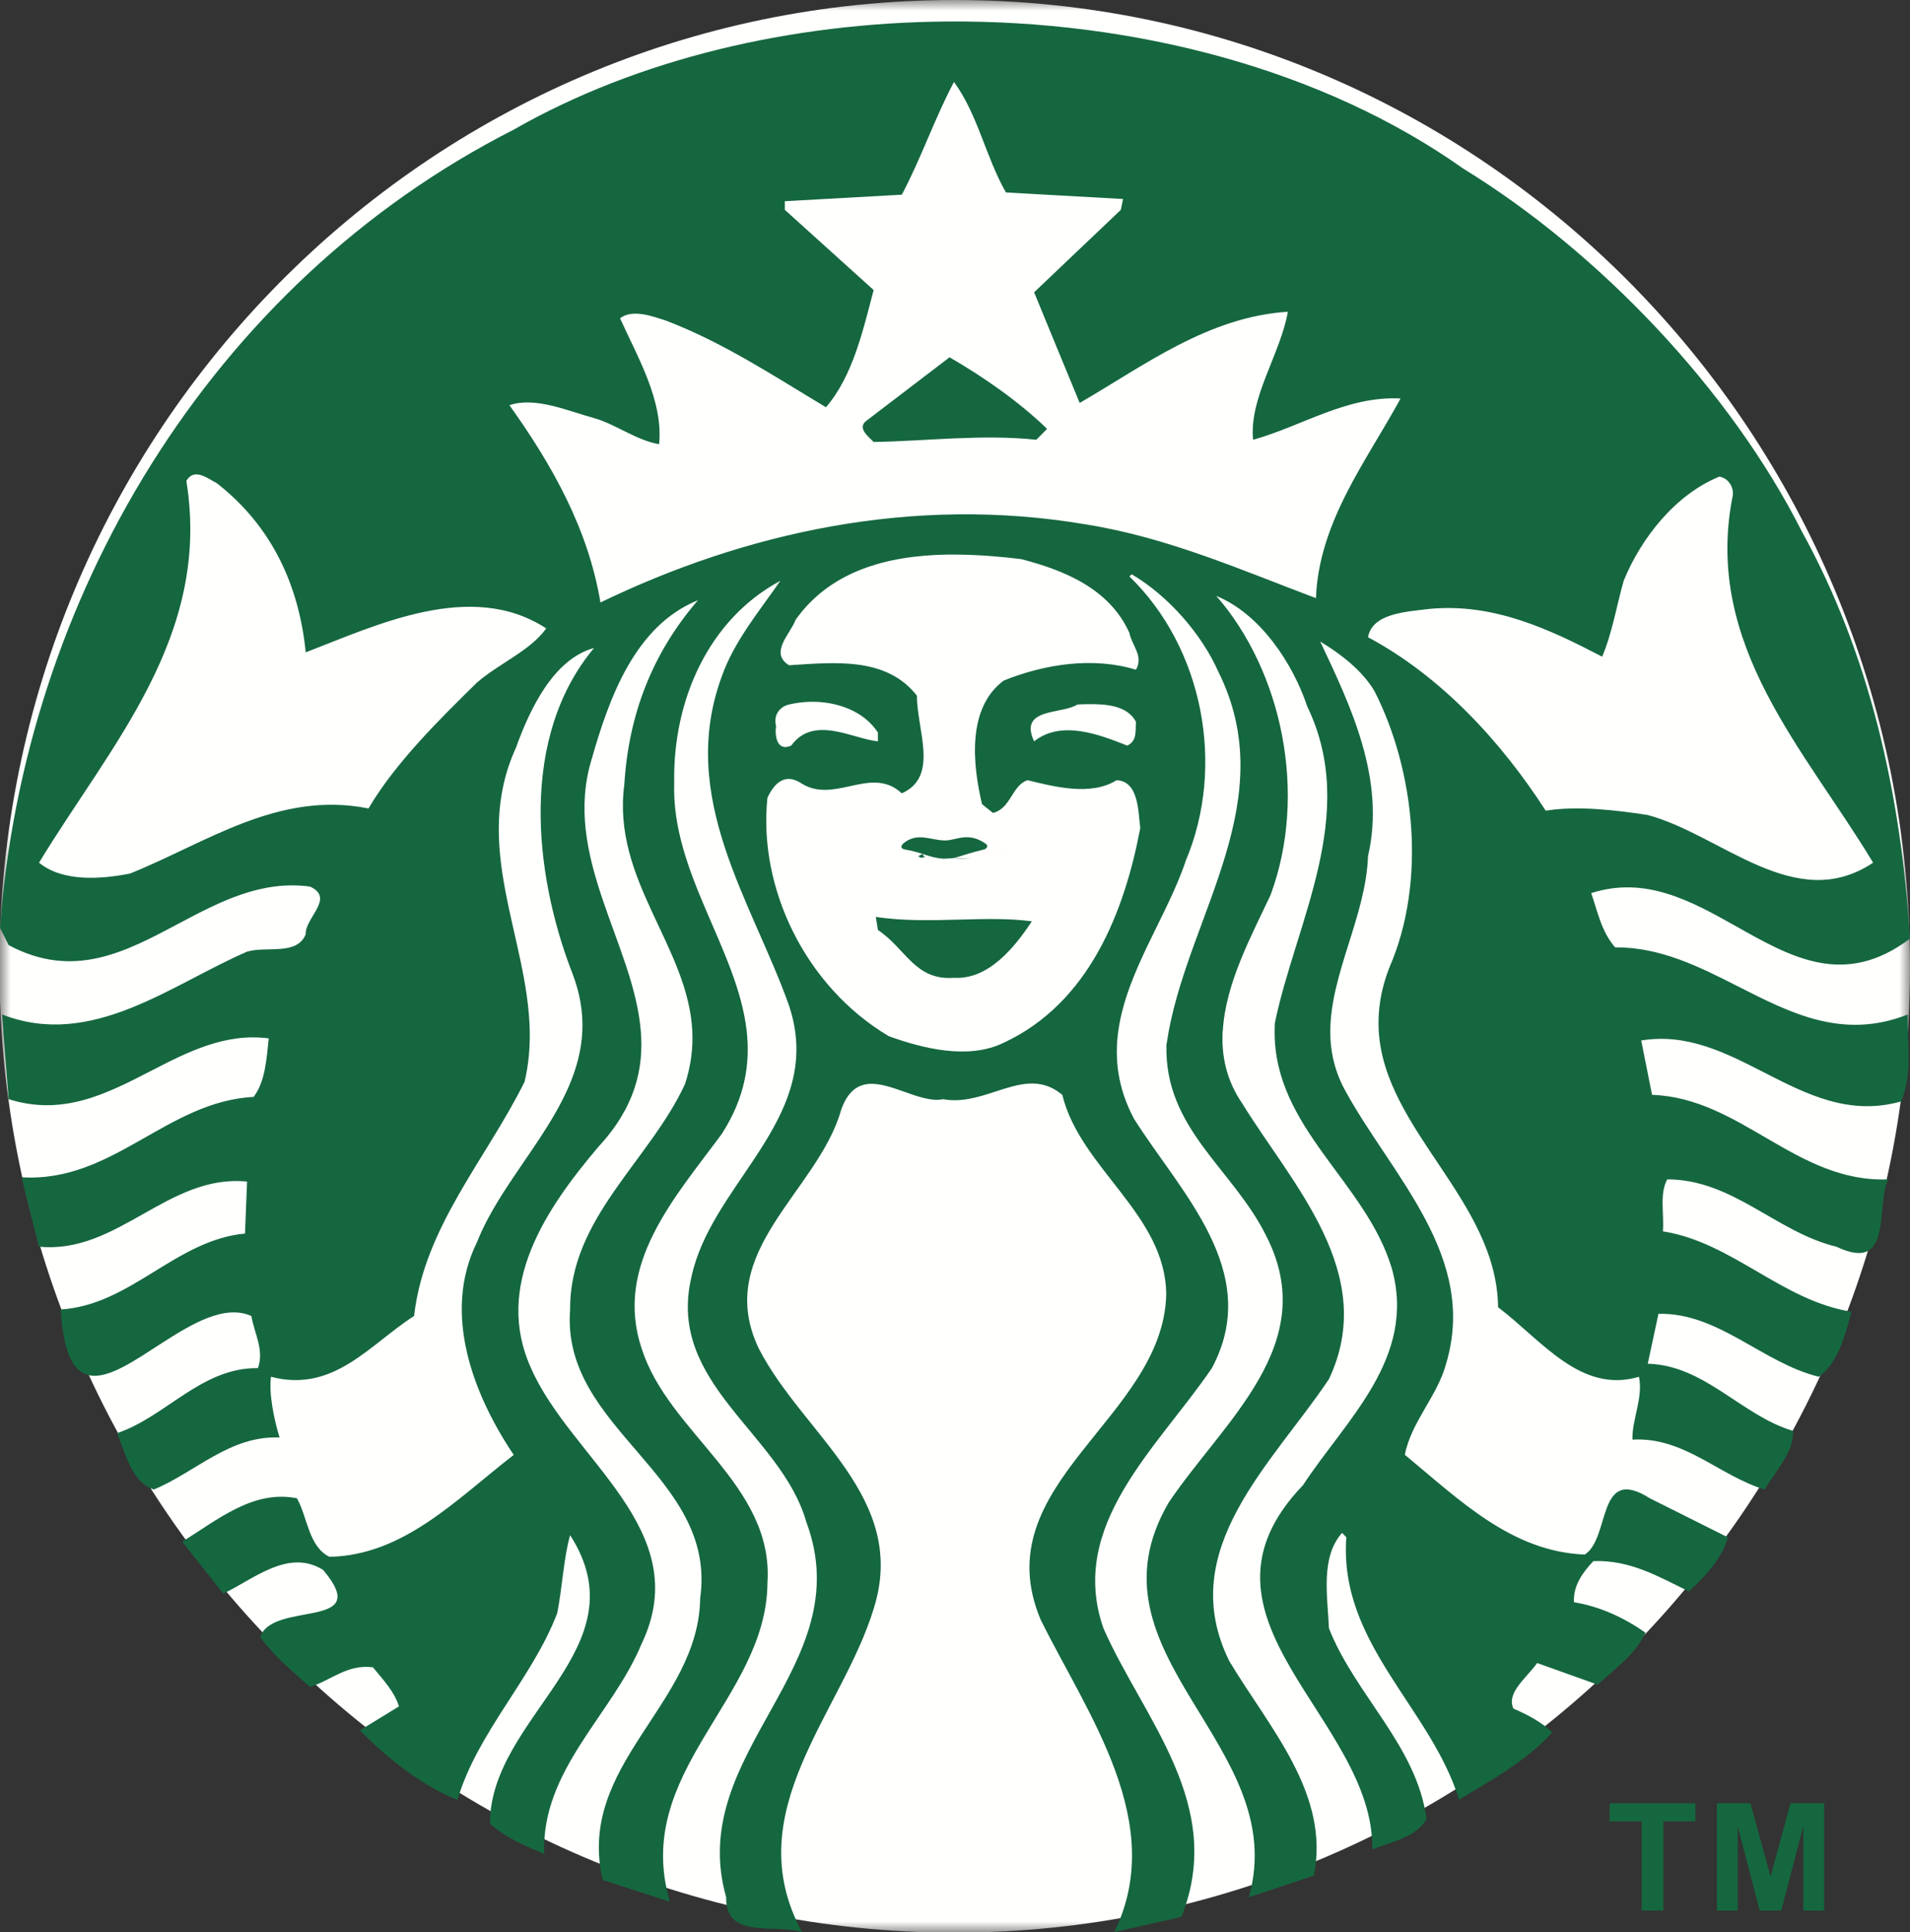 <?xml version="1.0" encoding="UTF-8"?>
<svg width="89px" height="90px" viewBox="0 0 89 90" version="1.1" xmlns="http://www.w3.org/2000/svg" xmlns:xlink="http://www.w3.org/1999/xlink">
    <rect x="0" y="0" width="89" height="90" fill="#333333" stroke="none"/>
    <title>01</title>
    <defs>
        <polygon id="path-1" points="0 0 89 0 89 90 0 90"></polygon>
    </defs>
    <g id="Page-1" stroke="none" stroke-width="1" fill="none" fill-rule="evenodd">
        <g id="Homepage_full" transform="translate(-100, -4401)">
            <g id="01" transform="translate(100, 4401)">
                <g id="Group-3">
                    <mask id="mask-2" fill="white">
                        <use xlink:href="#path-1"></use>
                    </mask>
                    <g id="Clip-2"></g>
                    <path d="M89,45.013 C89,69.874 69.071,90.027 44.486,90.027 C19.902,90.027 -0.027,69.875 -0.027,45.013 C-0.027,20.153 19.902,0 44.486,0 C69.071,0 89,20.153 89,45.013" id="Fill-1" fill="#FFFFFE" mask="url(#mask-2)"></path>
                </g>
                <path d="M42.63,39.985 C42.696,40.255 42.463,40.659 42.83,40.795 C43.189,40.717 43.645,40.755 44.115,40.792 C45.058,40.867 46.06,40.942 46.462,40.089 C46.042,39.618 45.356,39.404 44.636,39.404 C43.916,39.404 43.17,39.614 42.63,39.985 M40.811,42.711 L40.908,43.32 C42.223,44.197 42.628,45.683 44.45,45.548 C46.065,45.644 47.277,44.13 48.082,42.918 C47.037,42.774 45.884,42.806 44.7,42.837 C43.407,42.871 42.077,42.906 40.811,42.711 M76.772,37.964 C80.205,38.872 83.647,42.613 87.281,40.186 C84.117,34.933 79.405,30.082 80.716,23.212 C80.852,22.744 80.55,22.269 80.114,22.203 C78.061,23.042 76.47,25.066 75.658,27.054 C75.324,28.23 75.126,29.481 74.656,30.589 C72.195,29.308 69.571,28.069 66.574,28.368 C65.494,28.502 63.945,28.573 63.745,29.683 C67.146,31.501 69.943,34.534 72.026,37.764 C73.478,37.528 75.257,37.73 76.772,37.964 M65.261,18.563 C62.768,18.431 60.681,19.846 58.391,20.486 C58.191,18.537 59.672,16.478 60.01,14.522 C56.307,14.76 53.374,16.99 50.311,18.77 C49.602,17.057 48.891,15.335 48.187,13.616 L52.227,9.775 L52.331,9.27 L46.873,8.965 C45.933,7.318 45.563,5.333 44.452,3.818 C43.542,5.535 42.931,7.353 42.023,9.069 L36.571,9.373 L36.571,9.775 L40.709,13.511 C40.203,15.432 39.733,17.519 38.488,18.971 C36.064,17.519 33.674,15.938 31.016,14.929 C30.377,14.723 29.465,14.387 28.892,14.826 C29.733,16.679 30.91,18.672 30.712,20.694 C29.6,20.49 28.727,19.776 27.682,19.476 C26.433,19.135 24.951,18.469 23.738,18.875 C25.759,21.702 27.409,24.661 27.979,28.064 C34.683,24.828 42.501,23.048 50.616,24.431 C54.42,25.036 57.918,26.585 61.319,27.863 C61.453,24.295 63.708,21.428 65.261,18.563 M50.6,32.803 C50.467,32.805 50.337,32.812 50.205,32.816 C49.499,33.287 47.444,32.949 48.186,34.533 C49.466,33.519 51.251,34.229 52.53,34.733 C53.003,34.498 52.9,34.027 52.932,33.62 C52.521,32.856 51.54,32.784 50.6,32.803 M52.627,29.482 C51.687,27.393 49.532,26.548 47.576,26.043 C46.617,25.925 45.623,25.845 44.635,25.835 C44.451,25.834 44.266,25.831 44.082,25.835 C41.322,25.89 38.684,26.599 37.073,28.872 C36.841,29.513 35.825,30.415 36.769,30.99 C38.891,30.854 41.312,30.588 42.726,32.408 C42.726,34.027 43.771,36.18 42.02,36.955 C41.265,36.254 40.436,36.439 39.592,36.625 C38.818,36.794 38.03,36.964 37.275,36.448 C36.533,36.01 36.064,36.521 35.76,37.161 C35.321,41.336 37.507,45.944 41.412,48.267 C42.995,48.838 45.122,49.381 46.774,48.571 C50.747,46.72 52.393,42.48 53.133,38.572 C53.034,37.829 53.069,36.381 52.026,36.344 C50.848,37.09 49.131,36.65 47.882,36.344 C47.144,36.583 47.111,37.663 46.27,37.868 L45.759,37.459 C45.32,35.61 45.05,32.982 46.769,31.703 C48.69,30.928 50.946,30.589 52.932,31.197 C53.303,30.558 52.73,30.054 52.627,29.482 M36.162,33.82 C36.095,34.256 36.195,35.033 36.867,34.733 C37.913,33.285 39.764,34.43 40.908,34.533 L40.908,34.125 C40.28,33.139 38.989,32.644 37.677,32.693 C37.374,32.704 37.067,32.748 36.771,32.816 C36.332,32.914 36.027,33.316 36.162,33.82 M25.452,29.273 C21.949,26.983 17.509,29.14 14.245,30.387 C13.942,27.321 12.697,24.528 10.101,22.507 C9.849,22.382 9.501,22.118 9.187,22.099 C9,22.087 8.821,22.163 8.683,22.403 C9.859,29.642 5.154,34.694 1.819,40.186 C2.929,41.093 4.713,40.958 6.06,40.691 C9.595,39.277 12.962,36.816 17.171,37.66 C18.415,35.538 20.506,33.483 22.221,31.799 C23.269,30.892 24.708,30.316 25.452,29.273 M88.9,48.019 C88.933,49.158 89.04,50.137 88.596,51.304 C86.177,51.992 84.193,50.976 82.208,49.961 C80.407,49.039 78.605,48.118 76.475,48.468 L76.981,51.001 C81.123,51.137 83.709,55.109 87.988,54.938 C87.38,56.152 88.259,59.351 85.566,58.073 C82.771,57.4 80.75,54.938 77.687,54.938 C77.317,55.617 77.551,56.556 77.486,57.359 C80.718,57.866 83.042,60.598 86.273,61.102 C85.969,62.213 85.667,63.456 84.757,64.134 C82.13,63.494 80.077,61.133 77.279,61.201 L76.78,63.526 C79.439,63.594 81.157,65.947 83.547,66.653 C83.613,67.634 82.736,68.511 82.231,69.386 C80.11,68.749 78.492,66.926 76.068,67.061 C76.034,66.148 76.576,65.11 76.371,64.134 C73.649,64.943 71.824,62.413 69.806,60.896 C69.748,55.93 64.52,52.671 64.244,48.019 C64.191,47.091 64.333,46.101 64.755,45.037 C66.474,41.063 65.934,35.905 64.05,32.201 C63.477,31.226 62.463,30.456 61.517,29.883 C62.901,32.815 64.586,36.278 63.745,39.881 C63.647,42.664 62.006,45.336 61.987,48.019 C61.981,48.975 62.185,49.932 62.735,50.897 C64.925,54.843 68.865,58.577 67.384,63.525 C66.976,65.045 65.763,66.22 65.461,67.766 C68.023,69.889 70.446,72.281 73.845,72.415 C75.057,71.642 74.384,68.21 76.876,69.793 L80.515,71.613 C80.25,72.587 79.434,73.461 78.696,74.131 C77.315,73.46 75.968,72.654 74.247,72.719 C73.739,73.258 73.303,73.863 73.341,74.635 C74.552,74.835 75.663,75.346 76.676,76.055 C76.206,77.067 75.29,77.701 74.448,78.476 L71.626,77.467 C71.155,78.141 70.175,78.85 70.52,79.59 C71.156,79.863 71.863,80.231 72.331,80.704 C71.086,82.051 69.507,82.918 67.987,83.832 C66.678,79.553 62.366,76.553 62.736,71.606 L62.535,71.405 C61.522,72.545 61.86,74.368 61.925,75.848 C63.139,78.946 66.033,81.341 66.472,84.739 C65.965,85.613 64.823,85.787 63.946,86.158 C64.047,80.031 54.756,75.383 60.714,69.185 C62.701,66.15 66.032,63.254 64.851,59.075 C63.64,55.041 59.356,52.541 59.393,48.019 L59.401,47.666 C60.376,42.95 63.34,37.931 60.916,32.914 C60.239,30.895 58.729,28.603 56.675,27.759 C59.738,31.264 60.952,36.984 59.2,41.702 C58.317,43.578 57.102,45.814 56.979,48.02 L56.972,48.02 C56.907,49.172 57.142,50.317 57.885,51.403 C60.211,55.177 64.249,59.322 61.926,64.239 C59.3,68.178 54.72,72.184 57.278,77.371 C59.13,80.47 61.994,83.562 61.222,87.37 L58.191,88.38 C60.212,81.276 50.31,77.102 54.455,69.995 C57.014,66.19 61.591,62.619 59,57.568 C57.451,54.439 54.251,52.586 54.352,48.675 L54.462,48.019 C55.505,42.472 59.72,37.223 56.773,31.295 C55.998,29.546 54.45,27.761 52.732,26.75 L52.629,26.853 C56.065,30.188 57.11,35.673 55.258,40.083 C54.394,42.67 52.496,45.248 52.11,48.02 C51.927,49.327 52.081,50.682 52.837,52.109 C55.025,55.575 58.863,59.252 56.468,63.733 C53.946,67.435 49.736,71.035 51.417,75.849 C53.27,80.06 57.138,84.073 55.05,89.294 L51.922,90 C54.414,84.911 50.678,79.862 48.491,75.449 C45.829,69.117 54.209,66.085 54.343,60.295 C54.311,56.56 50.34,54.438 49.5,51.003 C48.484,50.145 47.445,50.503 46.342,50.862 C45.579,51.11 44.785,51.357 43.945,51.203 C43.412,51.31 42.78,51.085 42.143,50.859 C40.967,50.442 39.78,50.025 39.192,51.709 C38.114,55.512 33.2,58.309 35.359,62.821 C37.414,66.829 42.359,69.761 40.707,74.95 C39.229,79.796 34.343,84.41 37.373,90 C36.128,89.597 33.803,90.369 33.837,88.38 C31.919,81.611 40.1,77.668 37.573,70.902 C36.397,66.759 31.039,64.469 32.219,59.485 C33.091,55.382 37.694,52.514 37.048,48.02 C36.996,47.643 36.903,47.258 36.771,46.856 C35.053,42.008 31.548,37.157 33.637,31.497 C34.21,29.88 35.356,28.499 36.363,27.055 C33.029,28.839 31.347,32.612 31.416,36.45 C31.271,40.624 34.354,44.2 34.793,48.02 C34.965,49.561 34.713,51.14 33.637,52.814 C31.45,55.782 28.59,58.912 29.901,62.82 C31.148,66.762 36.064,69.15 35.761,73.733 C35.727,79.152 29.43,82.526 31.215,88.588 L28.081,87.572 C26.837,82.185 32.56,79.429 32.626,74.445 C33.435,68.714 26.127,66.588 26.566,61.001 C26.534,56.756 30.27,54.067 31.92,50.497 C32.203,49.628 32.297,48.808 32.259,48.02 C32.057,44.072 28.501,40.986 29.091,36.547 C29.289,33.281 30.401,30.418 32.523,27.961 C29.595,29.137 28.385,32.509 27.577,35.338 C26.173,39.875 29.523,43.955 29.859,48.021 C30.008,49.815 29.57,51.6 27.881,53.425 C25.455,56.284 22.995,59.891 24.746,63.734 C26.601,67.974 32.428,71.274 29.901,76.562 C28.522,79.897 25.22,82.421 25.356,86.36 C24.481,85.99 23.573,85.62 22.83,84.948 C22.83,79.931 29.966,76.798 26.566,71.511 C26.265,72.554 26.2,73.972 25.964,75.15 C24.784,78.216 22.26,80.67 21.315,83.841 C19.736,83.23 18.084,81.949 16.77,80.602 L18.59,79.489 C18.388,78.813 17.85,78.241 17.379,77.669 C16.197,77.503 15.421,78.279 14.447,78.582 C13.605,77.84 12.793,77.166 12.121,76.257 C12.726,74.536 17.446,75.959 15.055,73.13 C13.44,72.12 11.82,73.562 10.406,74.235 L8.489,71.814 C10.139,70.805 11.785,69.387 13.837,69.793 C14.343,70.705 14.378,72.044 15.352,72.52 C18.821,72.452 21.279,69.828 23.938,67.773 C22.085,65.015 20.576,61.207 22.223,57.871 C23.542,54.529 26.979,51.713 27.135,48.018 C27.17,47.177 27.039,46.293 26.671,45.34 C24.854,40.658 24.212,34.33 27.681,30.186 C25.795,30.693 24.683,33.044 24.042,34.83 C21.957,39.401 24.594,43.637 24.685,48.018 C24.698,48.806 24.634,49.596 24.443,50.392 C22.658,53.995 19.765,57.156 19.295,61.302 C17.241,62.613 15.554,64.906 12.626,64.133 C12.523,64.906 12.759,66.086 13.027,66.962 C10.706,66.864 9.123,68.576 7.168,69.385 C6.127,69.05 5.856,67.704 5.453,66.761 C7.741,65.989 9.392,63.694 12.018,63.731 C12.323,62.885 11.848,62.109 11.713,61.302 C10.456,60.744 8.915,61.678 7.47,62.611 C5.161,64.104 3.098,65.596 2.83,60.998 C6.095,60.796 8.182,57.764 11.416,57.462 L11.513,55.041 C9.678,54.855 8.17,55.706 6.663,56.556 C5.155,57.407 3.648,58.258 1.813,58.072 L1.004,54.84 C5.247,55.105 7.776,51.301 11.818,51.097 C12.355,50.391 12.42,49.347 12.523,48.371 C10.487,48.106 8.745,49.004 7,49.903 C4.964,50.952 2.923,52 0.402,51.201 C0.402,51.201 0.241,49.166 0.153,48.018 L0.16,48.018 C0.128,47.57 0.098,47.257 0.098,47.257 C4.272,48.877 7.941,45.878 11.513,44.33 C12.421,44.058 13.838,44.529 14.245,43.52 C14.21,42.745 15.623,41.839 14.446,41.299 C12.184,40.992 10.25,42.001 8.35,43.01 C5.864,44.329 3.436,45.648 0.402,44.025 L0,43.215 C1.114,27.995 9.697,13.279 23.938,6.039 C29.706,2.742 36.872,1.061 44.099,1.002 C52.821,0.929 61.633,3.217 68.189,7.858 C74.555,11.764 80.644,18.2 83.949,24.735 C87.11,30.46 88.565,36.883 89,43.722 C85.944,46.031 83.445,44.583 80.87,43.134 C78.789,41.964 76.659,40.793 74.146,41.604 C74.449,42.482 74.617,43.389 75.259,44.13 C77.349,44.115 79.167,45.024 80.957,45.934 C83.437,47.193 85.865,48.453 88.896,47.257 L88.9,48.019 M44.246,16.643 C45.831,17.557 47.513,18.733 48.792,19.979 L48.289,20.485 C45.764,20.216 43.104,20.551 40.71,20.588 C40.443,20.319 39.905,19.913 40.406,19.575 L44.246,16.643" id="Fill-4" fill="#15673F"></path>
                <path d="M41,41 L48,41 L48,38 L41,38 L41,41 Z M43.397,39.911 C43.627,39.911 43.877,39.933 44.131,39.954 C44.385,39.975 44.644,39.996 44.893,39.996 C45.519,39.996 46.083,39.862 46.356,39.259 C45.958,38.793 45.307,38.582 44.624,38.582 C43.942,38.582 43.234,38.789 42.723,39.155 C42.785,39.423 42.565,39.822 42.913,39.957 C43.059,39.924 43.222,39.911 43.397,39.911 L43.397,39.911 Z" id="Fill-5" fill="#FFFFFE"></path>
                <path d="M45.395,40 C45.122,40 44.838,39.985 44.559,39.97 C44.28,39.955 44.006,39.94 43.754,39.94 C43.562,39.94 43.383,39.949 43.222,39.972 C42.84,39.877 43.082,39.595 43.014,39.406 C43.575,39.146 44.352,39 45.1,39 C45.849,39 46.563,39.149 47,39.479 C46.701,39.906 46.082,40 45.395,40" id="Fill-6" fill="#FFFEFD"></path>
                <path d="M42.128,39.563 C43.015,39.713 43.235,39.938 43.936,40 C44.681,39.991 44.574,39.883 45.874,39.563 C45.959,39.541 46.077,39.407 45.931,39.304 C45.123,38.732 44.566,39.141 44.06,39.151 C43.389,39.157 42.759,38.742 42.103,39.281 C41.991,39.391 41.933,39.498 42.128,39.563" id="Fill-7" fill="#15673F"></path>
                <polyline id="Fill-8" fill="#15673F" points="76.494 89 76.494 84.846 75 84.846 75 84 79 84 79 84.846 77.51 84.846 77.51 89 76.494 89"></polyline>
                <polyline id="Fill-9" fill="#15673F" points="80 89 80 84 81.565 84 82.504 87.411 83.432 84 85 84 85 89 84.029 89 84.029 85.064 83.001 89 81.996 89 80.971 85.064 80.971 89 80 89"></polyline>
            </g>
        </g>
    </g>
</svg>